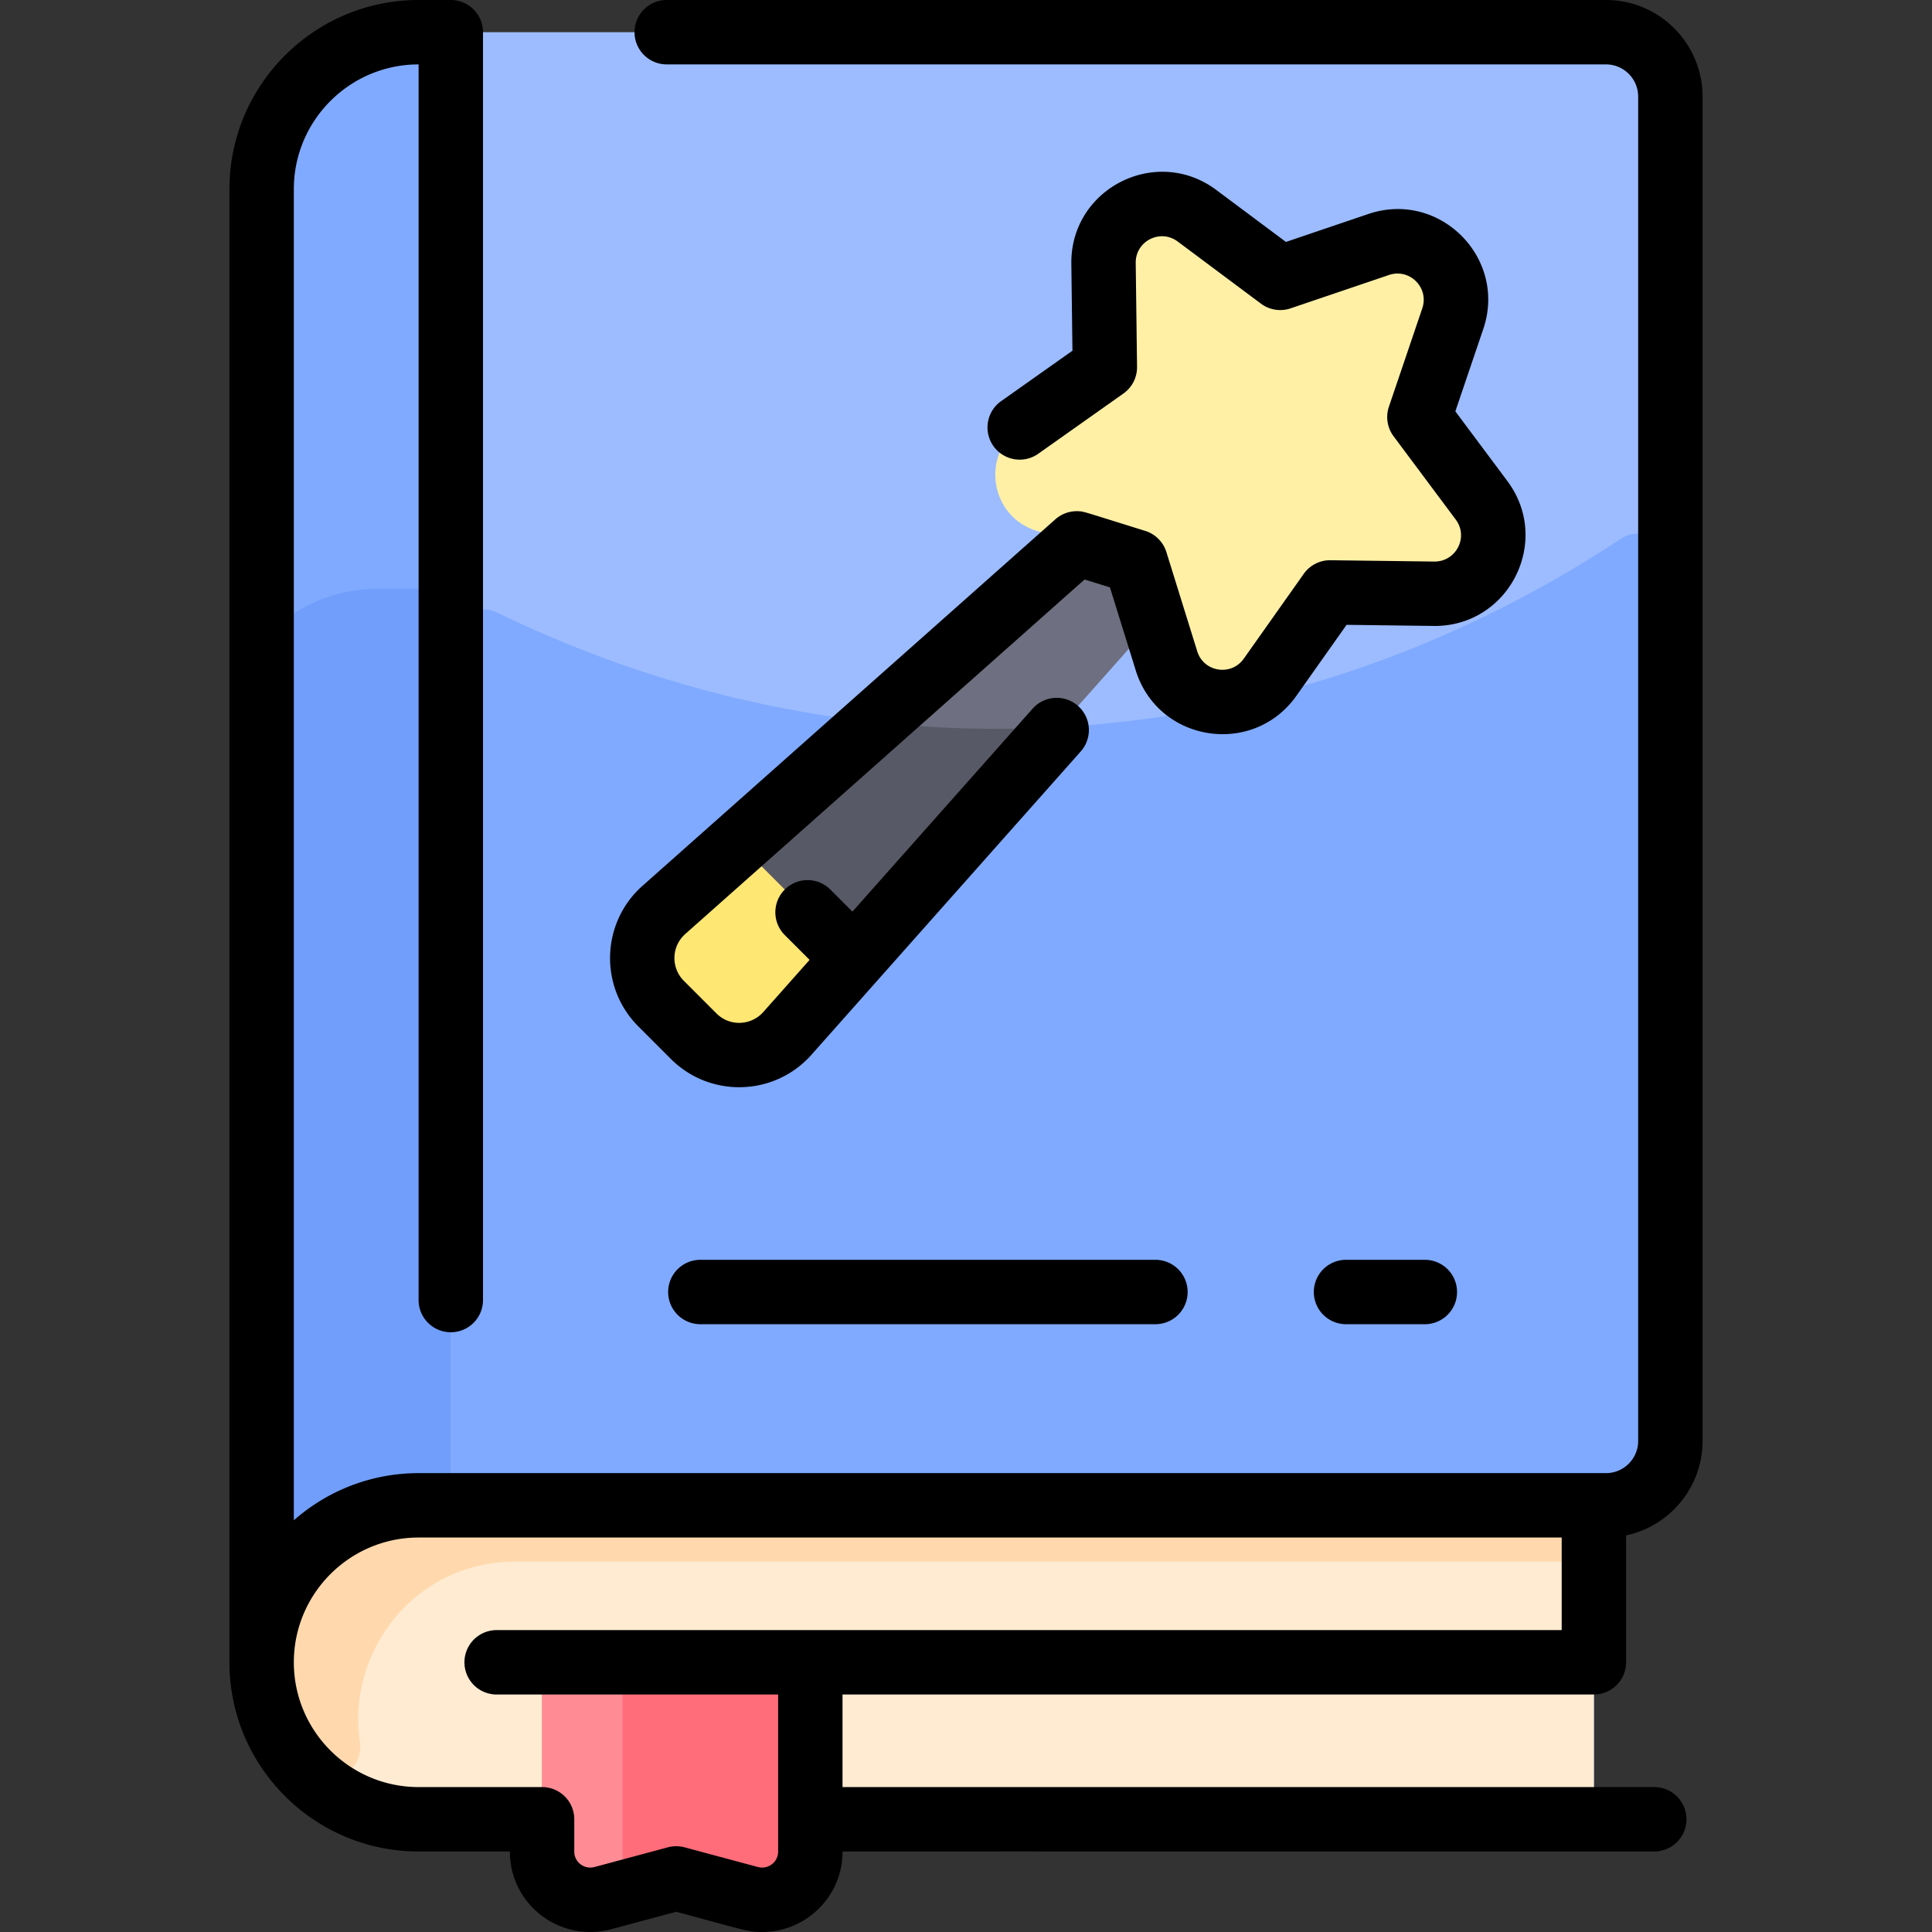 <svg xmlns="http://www.w3.org/2000/svg" version="1.1" xmlns:xlink="http://www.w3.org/1999/xlink" width="512" height="512" x="0" y="0" viewBox="0 0 480.006 480.006" style="enable-background:new 0 0 512 512" xml:space="preserve" class=""><rect x="0" y="0" width="480.006" height="480.006" fill="#333333" stroke="none"/><g><path fill="#9cbcff" d="M399.003 8h-295c-21.54 0-39 17.46-39 39 0 51.53-.119 379.661.01 365.603C64.804 434.301 83.026 452 104.773 452h283.23a8 8 0 0 0 8-8v-70h3c8.84 0 16-7.16 16-16V24c0-8.84-7.16-16-16-16z" opacity="1" data-original="#9cbcff"></path><path fill="#80aaff" d="M415.003 140.594V358c0 8.837-7.163 16-16 16h-287V159.385c0-5.912 6.182-9.778 11.499-7.193 88.233 42.898 192.425 39.04 279.097-18.271 5.319-3.517 12.404.296 12.404 6.673z" opacity="1" data-original="#80aaff"></path><path fill="#80aaff" d="M112.003 8v366h-8c-21.54 0-39 17.46-39 39V47c0-21.54 17.46-39 39-39z" opacity="1" data-original="#80aaff"></path><path fill="#719efa" d="M112.003 154.27V374h-8c-21.54 0-39 17.46-39 39V162.475c0-2.259.961-4.407 2.625-5.935 6.944-6.375 16.207-10.269 26.375-10.269h10a7.999 7.999 0 0 1 8 7.999z" opacity="1" data-original="#719efa"></path><path fill="#ffebd2" d="M396.003 374v70a8 8 0 0 1-8 8h-283.23c-21.869 0-40.181-17.896-39.762-39.761C65.418 391.051 82.718 374 104.003 374z" opacity="1" data-original="#ffebd2"></path><path fill="#ffd9ad" d="M396.003 374v6a8 8 0 0 1-8 8h-260c-25.266 0-41.882 22.714-38.587 44.686 1.165 7.768-8.26 12.51-13.675 6.82C52.179 414.746 69.976 374 104.003 374z" opacity="1" data-original="#ffd9ad"></path><path fill="#ff6d7a" d="M201.323 413v47.06c0 7.86-7.5 13.57-15.13 11.52l-18.19-4.89-18.19 4.89c-7.63 2.05-15.13-3.66-15.13-11.52V413z" opacity="1" data-original="#ff6d7a"></path><path fill="#ff8c95" d="M155.832 465.177c1.06 2.222-.277 4.86-2.654 5.498l-3.365.904c-7.63 2.05-15.13-3.66-15.13-11.52V413h20v47.06c0 1.85.415 3.58 1.149 5.117z" opacity="1" data-original="#ff8c95"></path><path fill="#6e6f80" d="m282.153 139.54-14.63-4.54-102.58 91.07c-6.89 6.11-7.21 16.77-.69 23.28l8.09 8.09c6.51 6.51 17.16 6.2 23.28-.69l91.07-102.59z" opacity="1" data-original="#6e6f80" class=""></path><path fill="#585966" d="M253.877 181.011c3.486-.077 5.389 4.04 3.074 6.648l-61.328 69.091c-6.12 6.89-16.77 7.2-23.28.69l-8.09-8.09c-6.52-6.51-6.2-17.17.69-23.28l51.233-45.491a3.983 3.983 0 0 1 3.063-.982 276.34 276.34 0 0 0 34.638 1.414z" opacity="1" data-original="#585966"></path><path fill="#ffe773" d="m212.133 238.15-16.51 18.6c-6.12 6.89-16.77 7.2-23.28.69l-8.09-8.09c-6.52-6.51-6.2-17.17.69-23.28l18.59-16.51z" opacity="1" data-original="#ffe773"></path><path fill="#fff0a6" d="M257.503 131.88c-11.5-3.58-13.91-18.79-4.07-25.74l21.07-14.9-.33-25.81c-.16-12.04 13.57-19.03 23.22-11.83l20.68 15.44 24.44-8.29c11.41-3.87 22.3 7.02 18.43 18.42l-8.29 24.45 15.44 20.68c7.2 9.65.21 23.37-11.83 23.22l-25.81-.33-14.9 21.07c-6.96 9.83-22.17 7.42-25.74-4.08l-7.66-24.64z" opacity="1" data-original="#fff0a6"></path><path d="M334.422 313a8 8 0 0 0 0 16h19.581a8 8 0 0 0 0-16zM174.003 313a8 8 0 0 0 0 16h113.064a8 8 0 0 0 0-16zM166.686 263.099c9.757 9.755 25.757 9.282 34.918-1.038l66.872-75.326a8 8 0 1 0-11.964-10.623l-44.727 50.382-5.493-5.492a8 8 0 0 0-11.313.001 7.999 7.999 0 0 0 0 11.313l6.165 6.165-11.504 12.958c-2.994 3.371-8.308 3.677-11.639.347l-8.094-8.095c-3.247-3.246-3.115-8.568.346-11.64l99.214-88.078 6.295 1.957 6.413 20.63c5.551 17.856 29.148 21.537 39.909 6.321l12.474-17.64s21.8.278 21.899.278c18.487 0 29.151-21.123 18.046-36.003l-12.921-17.315 6.938-20.459c5.986-17.651-10.866-34.574-28.571-28.571l-20.459 6.938-17.314-12.921c-14.96-11.166-36.24-.317-36.002 18.344l.276 21.602-17.64 12.474a8 8 0 1 0 9.238 13.062l21.072-14.902a7.998 7.998 0 0 0 3.38-6.634l-.33-25.808c-.069-5.421 6.087-8.56 10.434-5.316l20.685 15.437a8.003 8.003 0 0 0 7.354 1.165l24.442-8.289c5.146-1.743 10.019 3.154 8.281 8.28l-8.289 24.442a7.999 7.999 0 0 0 1.165 7.354l15.436 20.687c3.261 4.369.073 10.477-5.316 10.434l-25.911-.331a8 8 0 0 0-6.531 3.381l-14.902 21.073c-3.131 4.428-9.957 3.345-11.566-1.833l-7.662-24.646a8 8 0 0 0-5.265-5.265c-15.552-4.836-15.166-4.828-16.663-4.892a8.04 8.04 0 0 0-5.644 2.004l-102.59 91.074c-10.32 9.16-10.795 25.162-1.038 34.918z" fill="#000000" opacity="1" data-original="#000000"></path><path d="M396.003 421a8 8 0 0 0 8-8v-31.528c10.841-2.307 19-11.953 19-23.472V24c0-13.233-10.767-24-24-24H165.648a8 8 0 0 0 0 16h233.355c4.411 0 8 3.589 8 8v334c0 4.411-3.589 8-8 8h-295c-11.87 0-22.719 4.432-31 11.717V47c0-17.094 13.907-31 31-31v307a8 8 0 0 0 16 0V8a8 8 0 0 0-8-8h-8c-25.916 0-47 21.084-47 47v366c0 25.916 21.084 47 47 47h22.677c0 13.292 12.563 22.699 25.204 19.308l16.119-4.33c17.218 4.625 17.84 5.028 21.375 5.028 10.686 0 19.948-8.649 19.948-19.944 0-.1-9.616-.062 201.677-.062a8 8 0 0 0 0-16H209.326v-23zm-202.677 39.062c0 2.589-2.499 4.482-5.054 3.793l-18.194-4.887a8.001 8.001 0 0 0-4.15 0l-18.193 4.887c-2.569.687-5.054-1.213-5.054-3.793V452a8 8 0 0 0-8-8h-30.677c-17.093 0-31-13.906-31-31s13.907-31 31-31h284v23H123.39a8 8 0 0 0 0 16h69.936z" fill="#000000" opacity="1" data-original="#000000"></path></g></svg>
